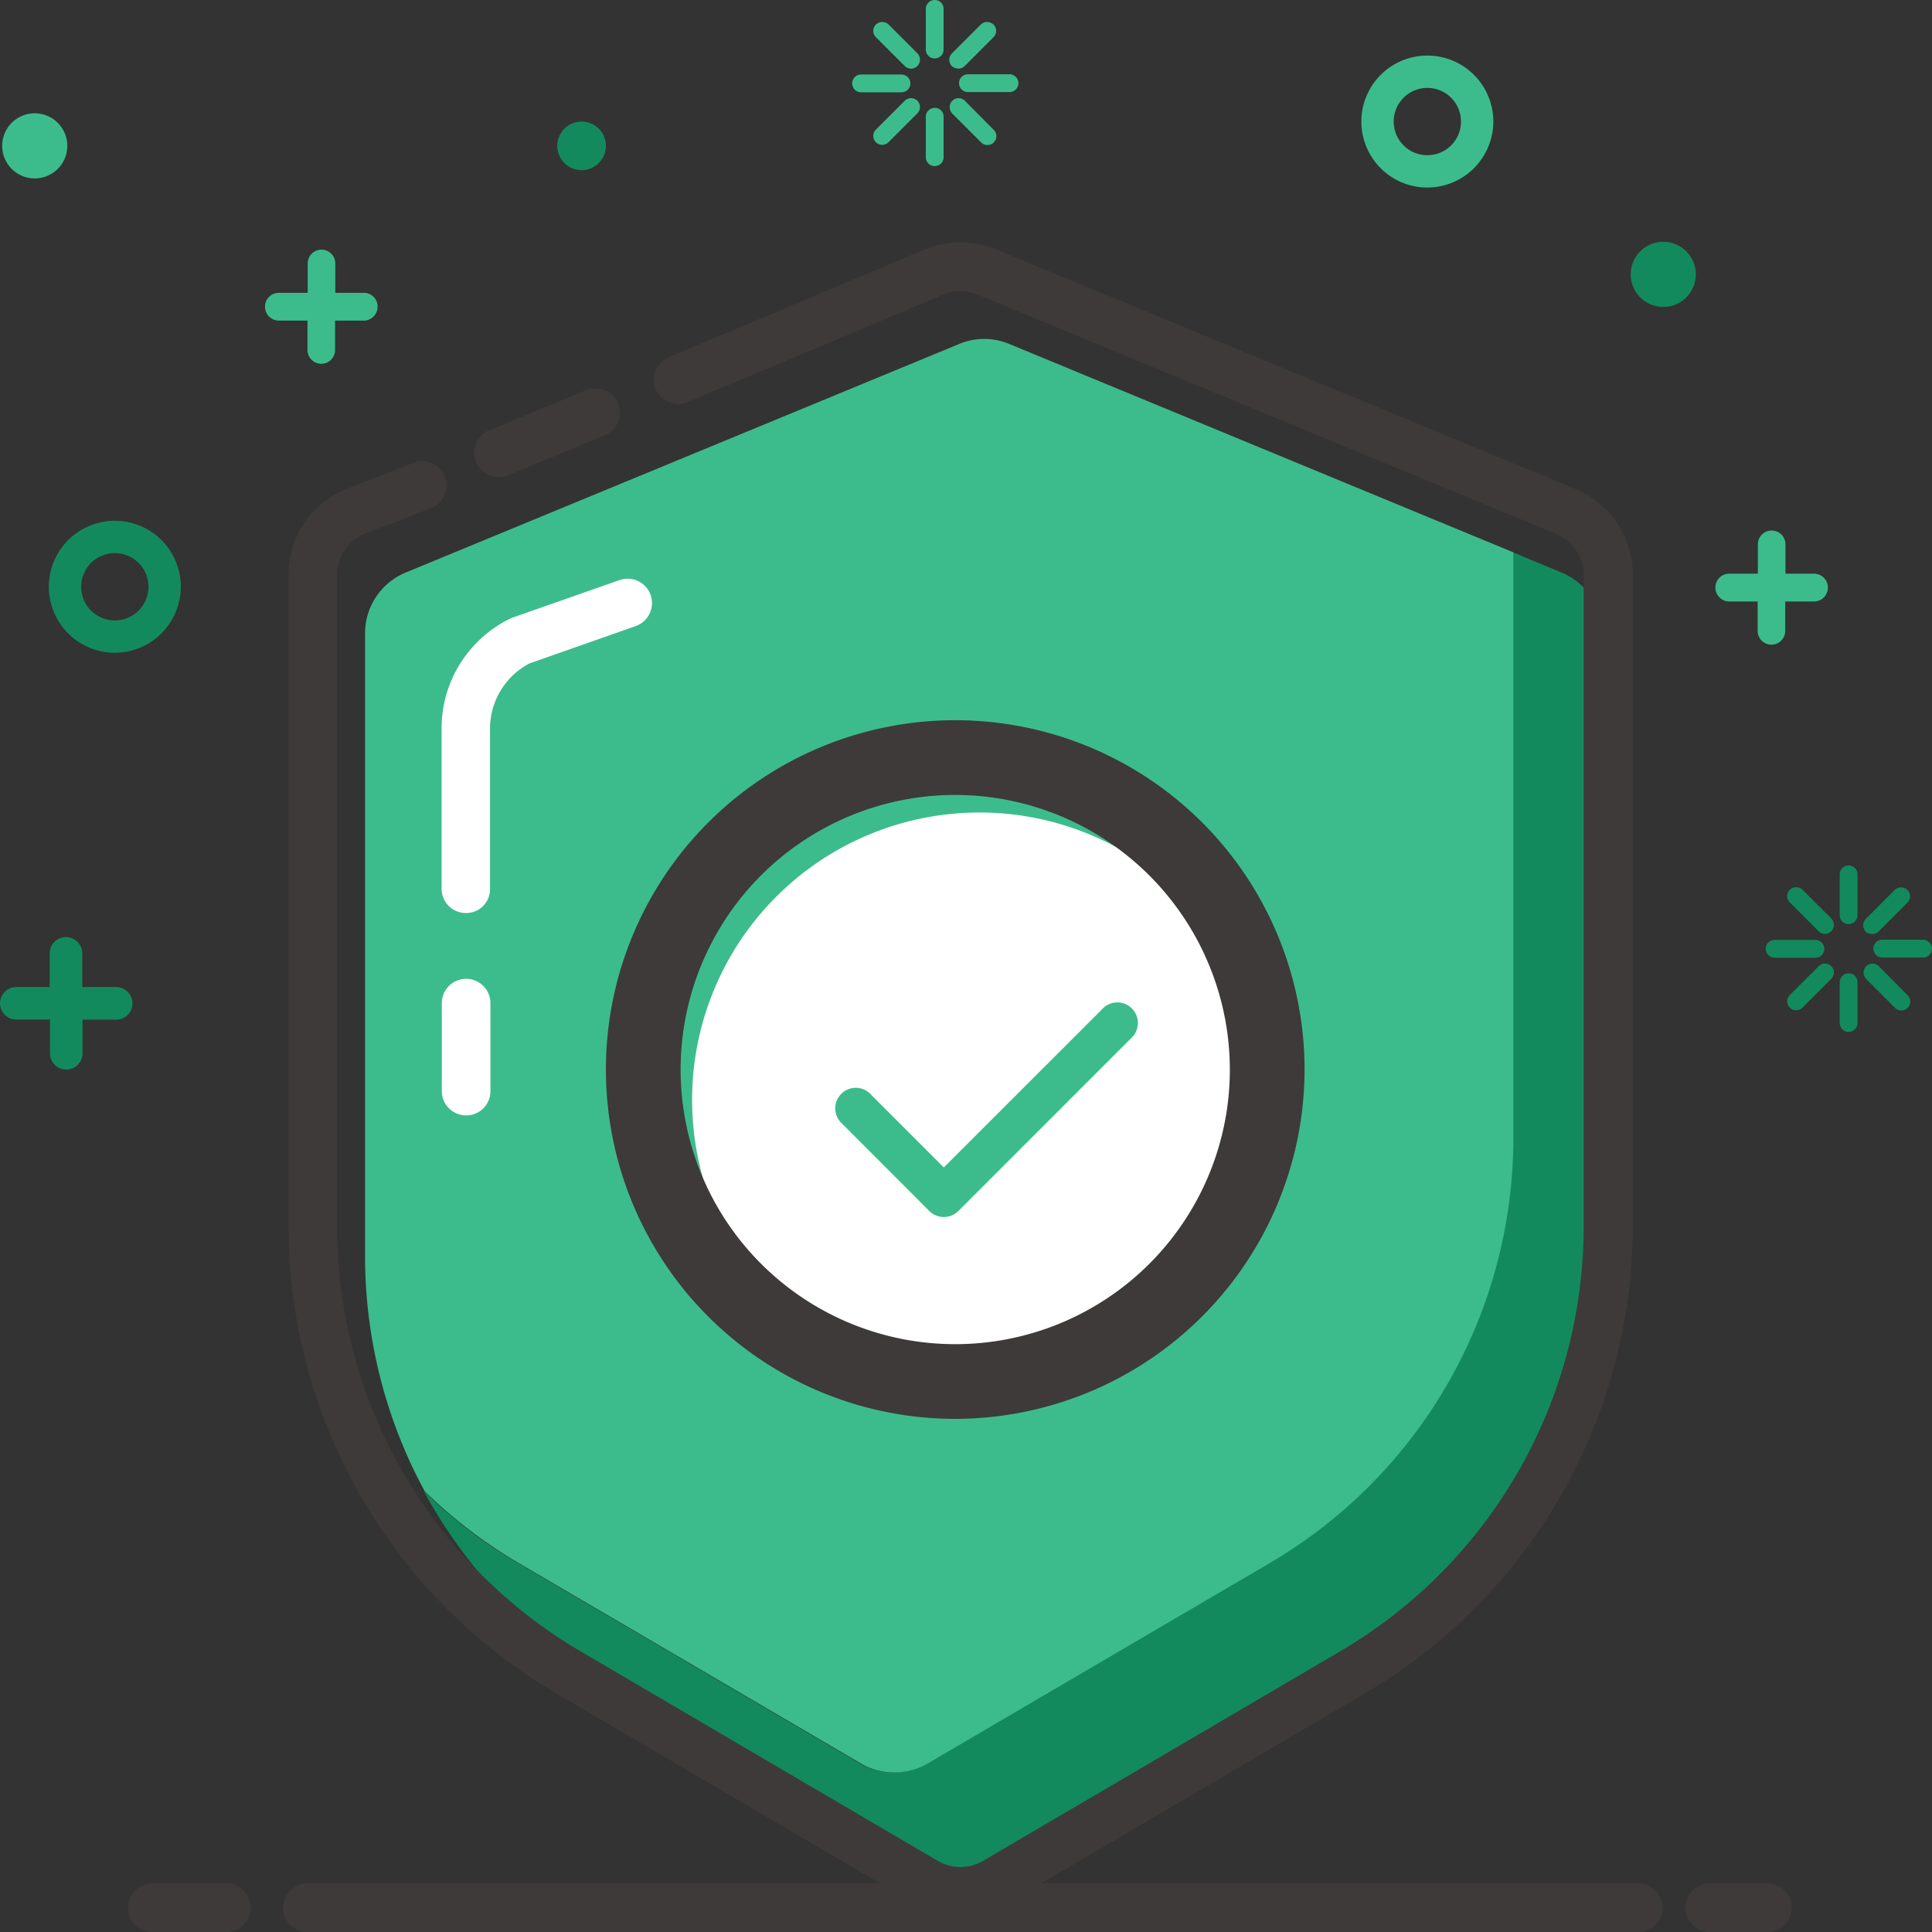 <svg xmlns="http://www.w3.org/2000/svg" width="110" height="110" viewBox="0 0 110 110"><rect x="0" y="0" width="110" height="110" fill="#333333" stroke="none"/><defs><style>.a{fill:#3cbc8c;}.b{fill:#138a5d;}.c{fill:#3e3a39;}.d{fill:#fff;}</style></defs><g transform="translate(-257 -148)"><path class="a" d="M699.157,100.114a3.757,3.757,0,1,1,3.757-3.757A3.763,3.763,0,0,1,699.157,100.114Zm0-5.673a1.916,1.916,0,1,0,1.916,1.916A1.917,1.917,0,0,0,699.157,94.441Z" transform="translate(-360.89 58.564)"/><path class="a" d="M192.234,184.635H190.6v-1.644a.786.786,0,1,0-1.571,0v1.644h-1.645a.786.786,0,0,0-.786.791.794.794,0,0,0,.786.791h1.633v1.644a.786.786,0,1,0,1.571,0v-1.644h1.633a.786.786,0,0,0,.786-.791.776.776,0,0,0-.773-.791ZM274.8,200.627h-1.633v-1.644a.786.786,0,1,0-1.571,0v1.644h-1.633a.786.786,0,0,0-.786.791.794.794,0,0,0,.786.791h1.62v1.644a.786.786,0,1,0,1.571,0v-1.644h1.632a.791.791,0,0,0,.012-1.582Z" transform="translate(85.49 -19.963)"/><path class="b" d="M71.1,501.542H69.184v-1.916a.927.927,0,0,0-1.854,0v1.916h-1.9a.927.927,0,0,0,0,1.854h1.916v1.916a.927.927,0,1,0,1.854,0V503.4h1.916a.926.926,0,0,0,.927-.927A.936.936,0,0,0,71.1,501.542Z" transform="translate(192.5 -297.344)"/><path class="b" d="M324.084,124.384m-1.384,0A1.384,1.384,0,1,0,324.084,123,1.384,1.384,0,0,0,322.7,124.384Z" transform="translate(-33.97 31.921)"/><path class="b" d="M822.554,180.254m-1.854,0a1.854,1.854,0,1,0,1.854-1.854A1.854,1.854,0,0,0,820.7,180.254Z" transform="translate(-470.854 -16.633)"/><path class="a" d="M67.354,121.054m-1.854,0a1.854,1.854,0,1,0,1.854-1.854A1.854,1.854,0,0,0,65.5,121.054Z" transform="translate(191.624 35.251)"/><path class="b" d="M90.757,314.414a3.757,3.757,0,1,1,3.757-3.757A3.763,3.763,0,0,1,90.757,314.414Zm0-5.673a1.916,1.916,0,1,0,1.916,1.916A1.917,1.917,0,0,0,90.757,308.741Z" transform="translate(172.781 -129.249)"/><path class="a" d="M461.4,68.4a.522.522,0,0,0-.729,0,.507.507,0,0,0,0,.717l1.644,1.644a.507.507,0,0,0,.717,0,.522.522,0,0,0,0-.729Zm4.338,4.338a.507.507,0,0,0-.717,0,.522.522,0,0,0,0,.729l1.644,1.644a.507.507,0,0,0,.865-.358.475.475,0,0,0-.148-.358l-1.644-1.656Zm-.371-1.829a.5.5,0,0,0,.358-.148l1.644-1.644a.5.5,0,0,0,.148-.358.475.475,0,0,0-.148-.358.522.522,0,0,0-.729,0L465,70.04a.522.522,0,0,0,0,.729A.6.6,0,0,0,465.368,70.905Zm-3.053,1.829-1.644,1.644a.507.507,0,0,0,.717.717l1.644-1.644a.507.507,0,1,0-.717-.717Zm.321-.989a.509.509,0,0,0-.507-.507h-2.323a.507.507,0,0,0,0,1.013h2.323A.509.509,0,0,0,462.637,71.746Zm5.623-.519h-2.323a.507.507,0,1,0,0,1.013h2.323a.507.507,0,1,0,0-1.013ZM464.021,67a.509.509,0,0,0-.507.507v2.336a.507.507,0,0,0,1.013,0V67.519A.5.5,0,0,0,464.021,67Zm0,6.142a.509.509,0,0,0-.507.507v2.323a.507.507,0,0,0,1.013,0V73.649A.494.494,0,0,0,464.021,73.142Z" transform="translate(-153.802 81)"/><path class="b" d="M885,467.084a.522.522,0,0,0-.729,0,.507.507,0,0,0,0,.717l1.644,1.644a.507.507,0,0,0,.717,0,.522.522,0,0,0,0-.729Zm4.338,4.35a.507.507,0,0,0-.717,0,.522.522,0,0,0,0,.729l1.644,1.644a.507.507,0,0,0,.865-.358.476.476,0,0,0-.148-.358Zm-.371-1.829a.5.5,0,0,0,.358-.148l1.644-1.644a.5.5,0,0,0,.148-.358.475.475,0,0,0-.148-.358.522.522,0,0,0-.729,0L888.6,468.74a.522.522,0,0,0,0,.729A.6.6,0,0,0,888.968,469.605Zm-3.053,1.829-1.644,1.644a.507.507,0,0,0,.717.717l1.644-1.644a.507.507,0,1,0-.717-.717Zm.321-.989a.509.509,0,0,0-.507-.507h-2.323a.509.509,0,0,0-.507.507.517.517,0,0,0,.507.507h2.323A.509.509,0,0,0,886.237,470.446Zm5.623-.519h-2.323a.509.509,0,0,0-.507.507.517.517,0,0,0,.507.507h2.323a.509.509,0,0,0,.507-.507A.517.517,0,0,0,891.86,469.927Zm-4.239-4.227a.509.509,0,0,0-.507.507v2.323a.509.509,0,0,0,.507.507.517.517,0,0,0,.507-.507v-2.323A.5.5,0,0,0,887.621,465.7Zm0,6.142a.509.509,0,0,0-.507.507v2.323a.509.509,0,0,0,.507.507.517.517,0,0,0,.507-.507v-2.323A.494.494,0,0,0,887.621,471.842Z" transform="translate(-525.367 -268.422)"/><path class="c" d="M216.925,937.368h-3.279a1.384,1.384,0,0,1,0-2.768h3.279a1.384,1.384,0,0,1,0,2.768Zm-87.75,0h-4.2a1.384,1.384,0,0,1,0-2.768h4.2a1.384,1.384,0,0,1,0,2.768Zm80.394,0H133.8a1.384,1.384,0,0,1,0-2.768h75.765a1.384,1.384,0,0,1,0,2.768Z" transform="translate(140.704 -679.368)"/><path class="b" d="M327.371,322.462l-2.805-1.162v33.344a28.036,28.036,0,0,1-13.866,24.2L291.21,390.273a3.762,3.762,0,0,1-3.782,0l-19.49-11.419a28,28,0,0,1-5.339-4.078,28.03,28.03,0,0,0,10.455,10.839l19.49,11.432a3.761,3.761,0,0,0,3.782,0l19.49-11.432a28.066,28.066,0,0,0,13.866-24.2V325.922A3.758,3.758,0,0,0,327.371,322.462Z" transform="translate(18.54 -141.864)"/><path class="a" d="M263.239,304.188a3.761,3.761,0,0,0,3.782,0l19.49-11.419a28.071,28.071,0,0,0,13.866-24.211V235.227l-28.7-11.864a3.689,3.689,0,0,0-2.855,0l-31.514,13.014a3.745,3.745,0,0,0-2.311,3.46v35.482a28.058,28.058,0,0,0,3.4,13.372,28,28,0,0,0,5.339,4.078l19.5,11.419Z" transform="translate(42.788 -55.778)"/><path class="c" d="M235.662,273.881a5.335,5.335,0,0,1-2.682-.729l-20.392-11.964A30.872,30.872,0,0,1,197.4,234.664V197.547a5.274,5.274,0,0,1,3.275-4.894l3.856-1.5a1.385,1.385,0,0,1,1,2.583l-3.831,1.483a2.521,2.521,0,0,0-1.532,2.324v37.128A28.076,28.076,0,0,0,213.985,258.8l20.392,11.964a2.557,2.557,0,0,0,2.558,0L257.327,258.8a28.08,28.08,0,0,0,13.817-24.126V197.547a2.535,2.535,0,0,0-1.557-2.336l-32.96-13.633a2.484,2.484,0,0,0-1.928,0l-14.608,6.143a1.388,1.388,0,0,1-1.075-2.558l14.62-6.155a5.24,5.24,0,0,1,4.054,0l32.973,13.633a5.287,5.287,0,0,1,3.275,4.894v37.128a30.872,30.872,0,0,1-15.189,26.524l-20.392,11.964a5.413,5.413,0,0,1-2.694.729Z" transform="translate(76.025 -16.808)"/><path class="c" d="M285.63,250.9a1.387,1.387,0,0,1-.531-2.669l5.524-2.286a1.391,1.391,0,1,1,1.063,2.571l-5.524,2.286A1.349,1.349,0,0,1,285.63,250.9Z" transform="translate(-0.244 -75.735)"/><path class="d" d="M80.362,96.724A16.362,16.362,0,1,0,64,80.362,16.362,16.362,0,0,0,80.362,96.724Zm-7.812-15A1.169,1.169,0,1,1,74.2,80.075l4.132,4.133,9.093-9.09a1.169,1.169,0,0,1,1.65,1.653l-9.915,9.918a1.169,1.169,0,0,1-1.653,0Z" transform="translate(232.405 130.261)"/><path class="c" d="M421.689,425.177a19.889,19.889,0,1,1,19.889-19.889A19.913,19.913,0,0,1,421.689,425.177Zm0-35.523a15.635,15.635,0,1,0,15.635,15.635A15.653,15.653,0,0,0,421.689,389.654Z" transform="translate(-110.302 -196.393)"/><path class="d" d="M270.584,352.529a1.382,1.382,0,0,1-1.384-1.384v-9.108a6.952,6.952,0,0,1,3.844-6.241c.049-.025.111-.049.161-.074l6.167-2.163a1.388,1.388,0,0,1,.914,2.62l-6.08,2.138a4.194,4.194,0,0,0-2.249,3.72v9.108A1.356,1.356,0,0,1,270.584,352.529Z" transform="translate(12.942 -152.545)"/><path class="d" d="M270.584,525.674a1.382,1.382,0,0,1-1.384-1.384v-5.005a1.384,1.384,0,0,1,2.768,0v5.005A1.374,1.374,0,0,1,270.584,525.674Z" transform="translate(12.955 -314.17)"/></g></svg>